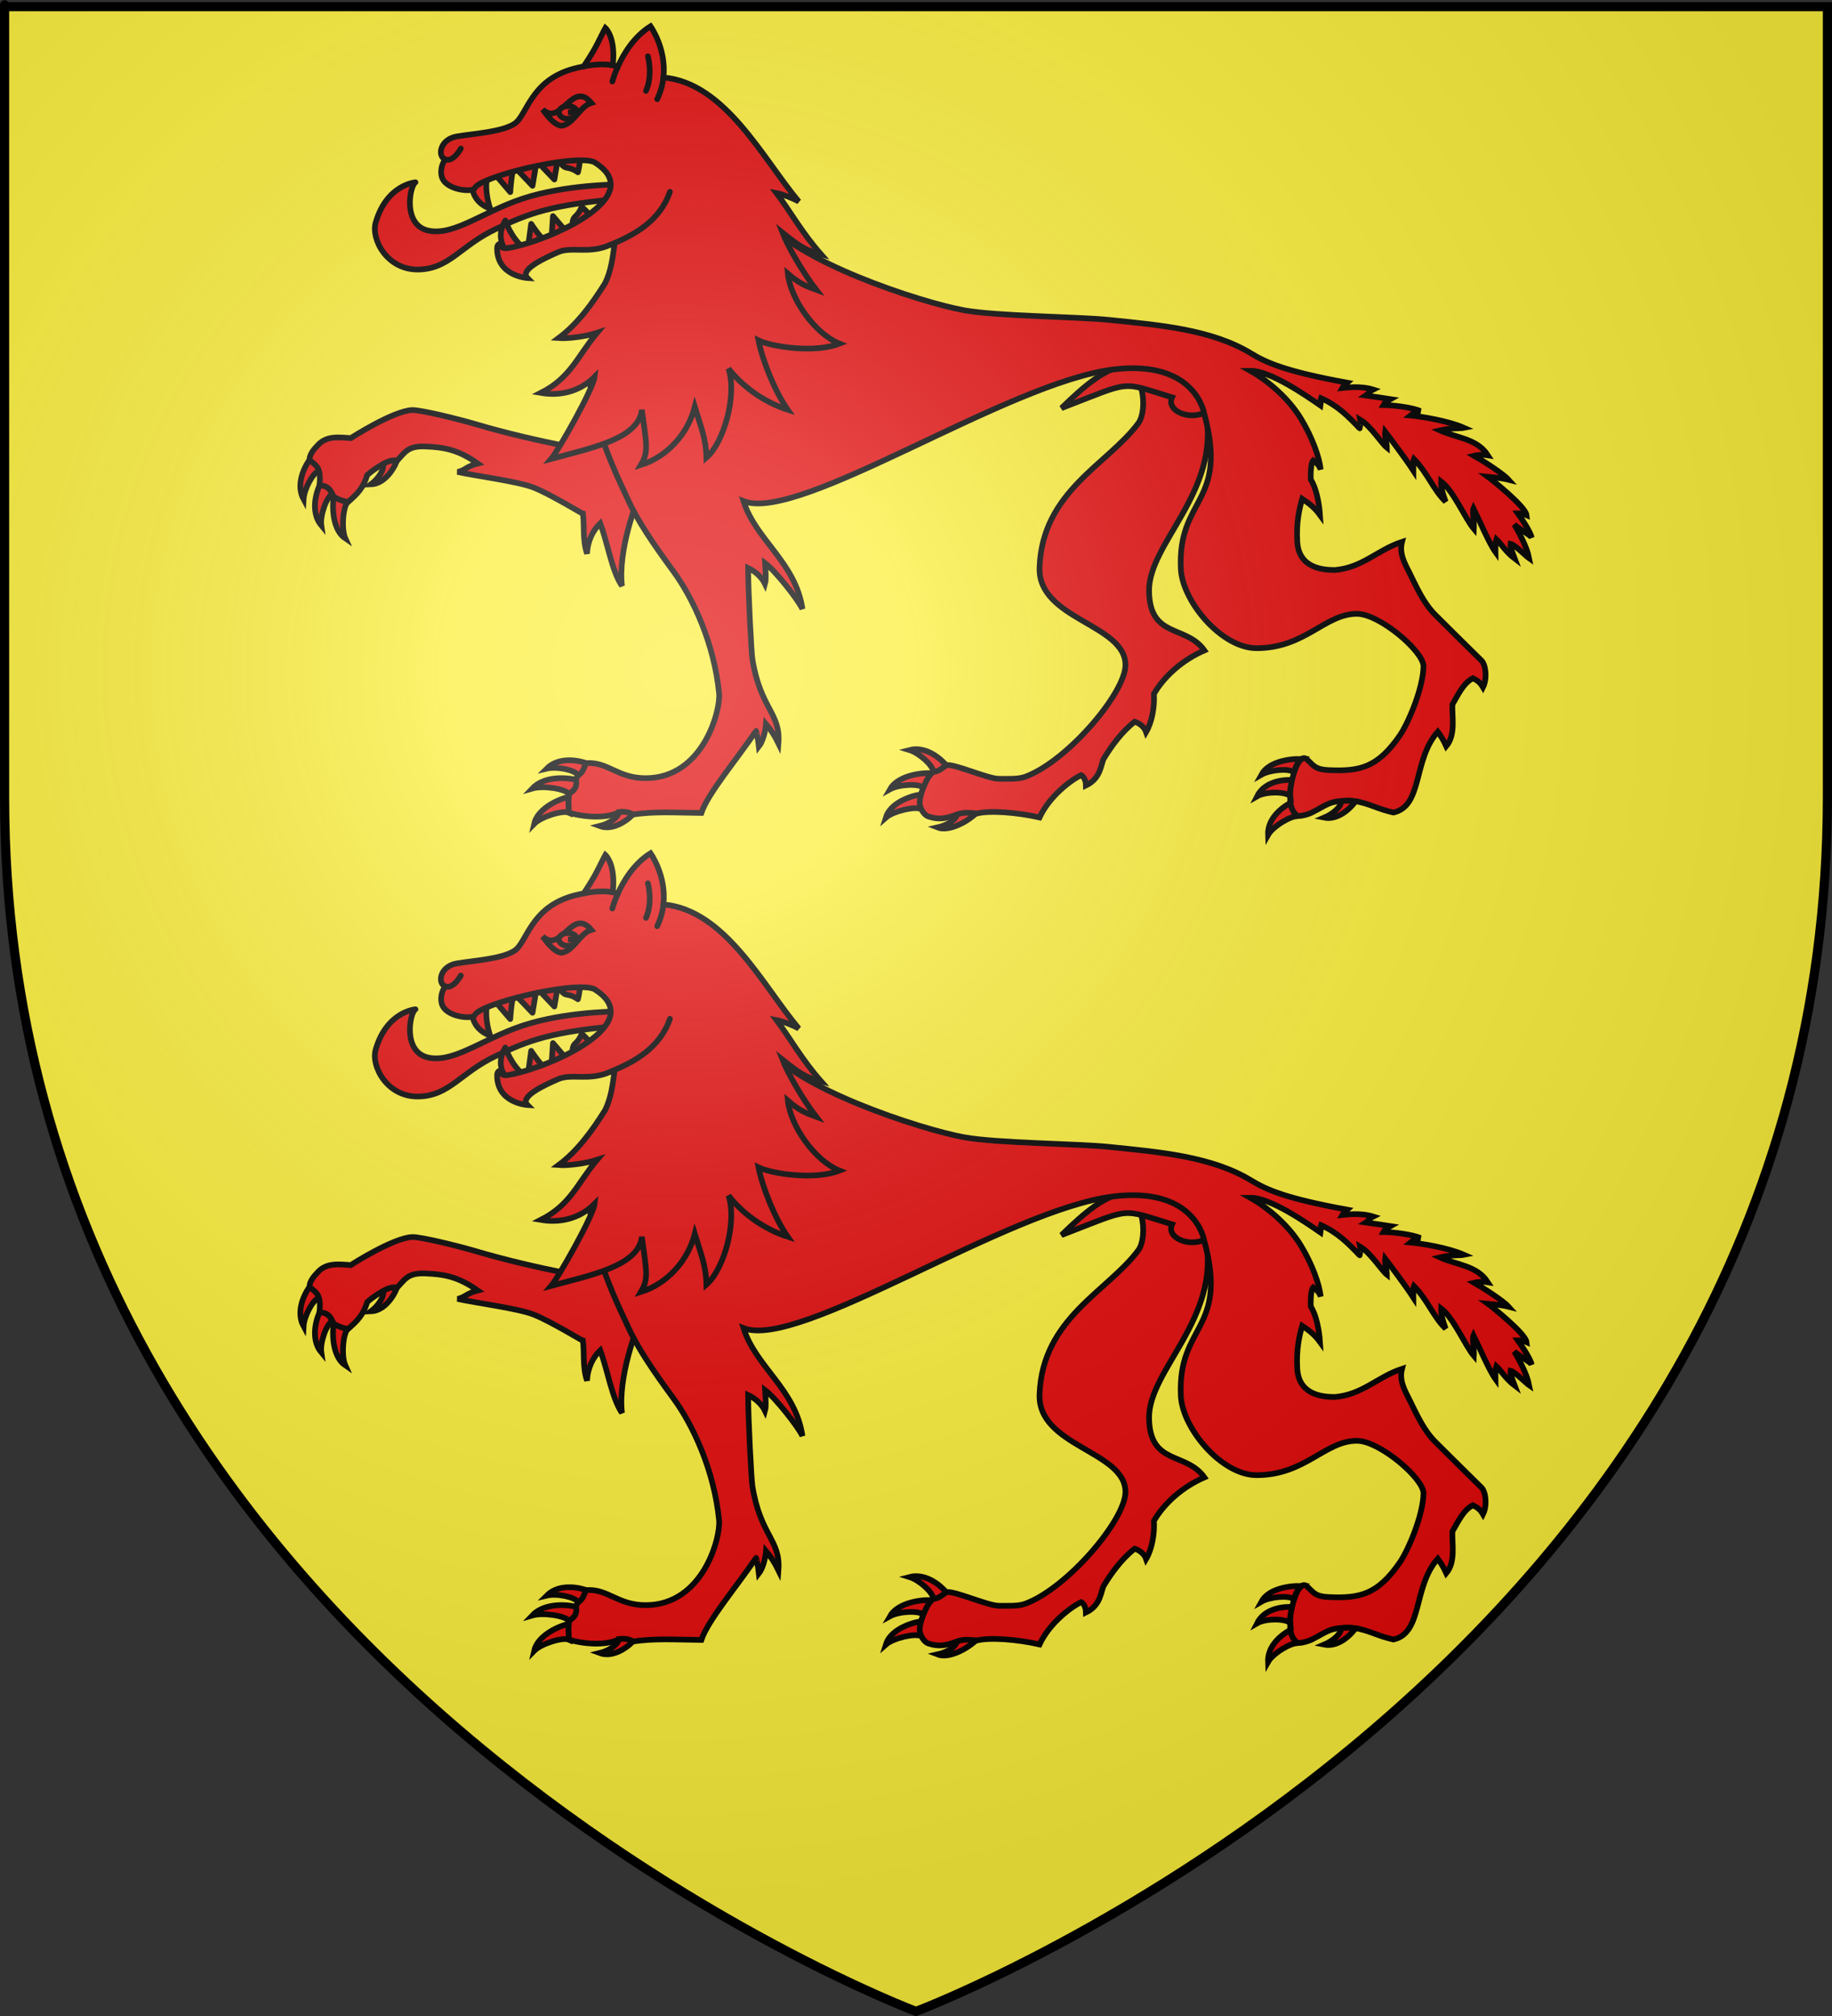 <?xml version="1.0" encoding="UTF-8" standalone="no"?>
<svg
   xmlns:i="http://ns.adobe.com/AdobeIllustrator/10.0/"
   xmlns:dc="http://purl.org/dc/elements/1.1/"
   xmlns:cc="http://web.resource.org/cc/"
   xmlns:rdf="http://www.w3.org/1999/02/22-rdf-syntax-ns#"
   xmlns:svg="http://www.w3.org/2000/svg"
   xmlns="http://www.w3.org/2000/svg"
   xmlns:xlink="http://www.w3.org/1999/xlink"
   xmlns:sodipodi="http://sodipodi.sourceforge.net/DTD/sodipodi-0.dtd"
   xmlns:inkscape="http://www.inkscape.org/namespaces/inkscape"
   height="660"
   width="600"
   version="1.0"
   id="svg2"
   sodipodi:version="0.32"
   inkscape:version="0.45.1"
   sodipodi:docname="Blason_ville_fr_LeLouverot(Jura).svg"
   sodipodi:docbase="E:\Mes documents\Mes images\Héraldique\Réalisations\Communes européennes\France\39 - Jura"
   inkscape:export-filename="/Users/olivier/Desktop/Blason Rouge/Blason_Vide_3D.png"
   inkscape:export-xdpi="144"
   inkscape:export-ydpi="144"
   inkscape:output_extension="org.inkscape.output.svg.inkscape">
  <rect width="100%" height="100%" fill="#333333" stroke="none"/>
  <sodipodi:namedview
     inkscape:window-height="723"
     inkscape:window-width="1024"
     inkscape:pageshadow="2"
     inkscape:pageopacity="0.0"
     guidetolerance="10.0"
     gridtolerance="10.0"
     objecttolerance="10.0"
     borderopacity="1.0"
     bordercolor="#666666"
     pagecolor="#ffffff"
     id="base"
     showgrid="false"
     height="660px"
     inkscape:zoom="0.80151515"
     inkscape:cx="299.99987"
     inkscape:cy="329.99972"
     inkscape:window-x="-4"
     inkscape:window-y="-4"
     inkscape:current-layer="layer3" />
  <desc
     id="desc4">Flag of Canton of Valais (Wallis)</desc>
  <defs
     id="defs6">
    <linearGradient
       id="linearGradient2893">
      <stop
         style="stop-color:white;stop-opacity:0.314;"
         offset="0"
         id="stop2895" />
      <stop
         id="stop2897"
         offset="0.19"
         style="stop-color:white;stop-opacity:0.251;" />
      <stop
         style="stop-color:#6b6b6b;stop-opacity:0.125;"
         offset="0.6"
         id="stop2901" />
      <stop
         style="stop-color:black;stop-opacity:0.125;"
         offset="1"
         id="stop2899" />
    </linearGradient>
    <radialGradient
       inkscape:collect="always"
       xlink:href="#linearGradient2893"
       id="radialGradient3163"
       gradientUnits="userSpaceOnUse"
       gradientTransform="matrix(1.353,0,0,1.349,-77.629,-85.747)"
       cx="221.445"
       cy="226.331"
       fx="221.445"
       fy="226.331"
       r="300" />
  </defs>
  <g
     inkscape:groupmode="layer"
     id="layer3"
     inkscape:label="Fond écu"
     style="display:inline">
    <path
       id="path2855"
       style="fill:#fcef3c;fill-opacity:1;fill-rule:evenodd;stroke:none;stroke-width:1px;stroke-linecap:butt;stroke-linejoin:miter;stroke-opacity:1"
       d="M 300,658.5 C 300,658.5 598.5,546.18 598.5,260.728 C 598.5,-24.723 598.5,2.176 598.5,2.176 L 1.5,2.176 L 1.5,260.728 C 1.5,546.18 300,658.5 300,658.5 z "
       sodipodi:nodetypes="cccccc" />
  </g>
  <g
     inkscape:groupmode="layer"
     id="layer4"
     inkscape:label="Meubles">
    <g
       id="g4644"
       transform="translate(22.514,-18.715)">
      <g
         style="fill:#e20909;fill-opacity:1"
         transform="matrix(1.487,0,0,1.487,74.918,297.119)"
         id="g3210">
        <g
           id="g4027"
           transform="translate(-226.958,63.602)"
           style="fill:#e20909;fill-opacity:1;stroke:#000000;stroke-width:1.25;stroke-miterlimit:4;stroke-dasharray:none;stroke-opacity:1">
          <path
             id="path4015"
             style="fill:#e20909;fill-opacity:1;fill-rule:evenodd;stroke:#000000;stroke-width:1.25;stroke-linecap:butt;stroke-linejoin:miter;stroke-miterlimit:4;stroke-dasharray:none;stroke-dashoffset:0;stroke-opacity:1"
             d="M 407.161,12.221 C 413.428,11.213 414.334,21.469 412.154,24.416 C 405.432,33.504 391.053,39.341 390.395,56.108 C 389.942,67.66 409.29,68.569 409.316,77.63 C 409.334,83.784 396.496,98.816 387.321,102.227 C 385.781,102.843 383.17,102.701 381.408,102.701 C 379.057,102.701 371.797,99.455 369.967,99.685 C 368.722,100.304 368.119,100.749 366.981,101.193 C 365.356,102.276 364.561,105.288 363.965,107.076 C 363.568,108.269 364.658,110.588 365.916,111.008 C 368.228,111.778 369.85,111.432 372.007,110.624 C 373.445,110.084 375.091,110.74 376.559,110.358 C 379.416,109.613 385.46,110.098 390.395,111.215 C 392.546,106.594 397.19,103.036 399.56,101.902 C 400.385,102.305 400.624,103.643 400.624,104.179 C 404.038,102.539 403.89,99.34 404.561,98.24 C 405.985,95.904 408.313,92.482 411.356,90.136 C 412.326,90.444 413.455,91.22 413.869,92.412 C 415.192,90.152 415.759,86.733 415.584,84.016 C 417.872,80.094 421.887,76.53 426.7,74.438 C 422.667,68.762 414.682,71.818 414.519,61.429 C 414.352,50.744 430.329,39.547 426.995,21.932 L 407.161,12.221 z "
             sodipodi:nodetypes="cssscsccsssscccsccccscc" />
          <g
             id="g4017"
             style="fill:#e20909;fill-opacity:1;stroke:#000000;stroke-width:1.25;stroke-miterlimit:4;stroke-dasharray:none;stroke-opacity:1"
             transform="translate(-211.05,-552.561)">
            <path
               id="path4019"
               style="fill:#e20909;fill-opacity:1;fill-rule:evenodd;stroke:#000000;stroke-width:1.25;stroke-linecap:butt;stroke-linejoin:miter;stroke-miterlimit:4;stroke-dasharray:none;stroke-opacity:1"
               d="M 580.877,652.257 C 579.931,652.965 579.223,653.704 578.035,653.717 C 578.003,652.309 574.921,649.585 572.791,648.934 C 575.832,648.137 578.891,650.001 580.877,652.257 z " />
            <path
               id="path4021"
               style="fill:#e20909;fill-opacity:1;fill-rule:evenodd;stroke:#000000;stroke-width:1.25;stroke-linecap:butt;stroke-linejoin:miter;stroke-miterlimit:4;stroke-dasharray:none;stroke-opacity:1"
               d="M 577.652,654.029 C 576.7,655.103 576.341,656.091 575.846,657.216 C 574.815,656.256 570.456,656.496 568.504,657.568 C 570.055,654.834 574.65,653.877 577.652,654.029 z " />
            <path
               id="path4023"
               style="fill:#e20909;fill-opacity:1;fill-rule:evenodd;stroke:#000000;stroke-width:1.25;stroke-linecap:butt;stroke-linejoin:miter;stroke-miterlimit:4;stroke-dasharray:none;stroke-opacity:1"
               d="M 575.331,658.672 C 574.985,660.147 574.911,660.974 575.367,661.96 C 574.151,661.249 569.248,662.348 567.578,663.821 C 568.493,660.814 572.369,659.181 575.331,658.672 z " />
            <path
               id="path4025"
               style="fill:#e20909;fill-opacity:1;fill-rule:evenodd;stroke:#000000;stroke-width:1.25;stroke-linecap:butt;stroke-linejoin:miter;stroke-miterlimit:4;stroke-dasharray:none;stroke-opacity:1"
               d="M 587.455,662.883 C 586.152,662.786 584.756,662.519 583.238,663.148 C 583.019,664.435 580.845,665.556 578.942,665.978 C 581.424,666.956 585.455,664.787 587.455,662.883 z " />
          </g>
        </g>
        <g
           id="g3603"
           transform="translate(-295.15,-68.845)"
           style="fill:#e20909;fill-opacity:1;stroke:#000000;stroke-width:1.25;stroke-miterlimit:4;stroke-dasharray:none;stroke-opacity:1">
          <path
             id="path3539"
             style="fill:#e20909;fill-opacity:1;fill-rule:evenodd;stroke:#000000;stroke-width:1.25;stroke-linecap:butt;stroke-linejoin:miter;stroke-miterlimit:4;stroke-dasharray:none;stroke-dashoffset:0;stroke-opacity:1"
             d="M 378.884,138.833 C 367.628,136.994 368.058,126.723 354.675,161.985 C 347.903,160.604 341.232,159.097 334.499,157.106 C 330.368,155.884 322.144,153.892 320.384,153.968 C 316.275,154.145 307.125,159.965 306.9,160.146 C 304.176,159.956 301.482,159.586 299.586,161.745 C 298.708,162.623 297.81,163.763 297.791,164.912 C 298.343,165.535 298.591,165.842 299.163,166.328 C 300.322,167.313 300.109,169.434 299.983,170.627 C 302.019,170.538 302.517,171.865 303.102,173.052 C 304.124,173.803 305.189,174.052 306.221,174.231 C 308.45,172.409 309.688,170.972 310.524,168.257 C 312.597,166.485 315.643,164.655 317.052,165.156 C 318.85,163.253 319.455,161.821 323.371,161.99 C 327.405,162.163 330.503,162.666 334.843,165.728 C 332.484,166.296 332.044,167.274 330.405,167.588 C 334.143,168.446 343.686,169.669 347.135,171.025 C 350.879,172.496 357.733,176.729 358.02,176.786 C 358.371,179.588 357.908,182.687 358.929,185.589 C 359.036,182.825 360.213,180.46 361.826,178.907 C 363.489,183.323 364.406,189.502 366.616,192.684 C 365.708,185.086 369.603,174.048 371.528,170.587 L 378.884,138.833 z "
             sodipodi:nodetypes="ccsscccscccccsccscccccc" />
          <g
             transform="translate(-143.36,-419.769)"
             id="g3543"
             style="fill:#e20909;fill-opacity:1;stroke:#000000;stroke-width:1.25;stroke-miterlimit:4;stroke-dasharray:none;stroke-opacity:1">
            <path
               id="path3545"
               style="fill:#e20909;fill-opacity:1;fill-rule:evenodd;stroke:#000000;stroke-width:1.25;stroke-linecap:butt;stroke-linejoin:miter;stroke-miterlimit:4;stroke-dasharray:none;stroke-opacity:1"
               d="M 441.136,584.737 C 442.05,585.487 442.938,585.996 443.235,587.147 C 441.875,587.515 439.97,591.161 439.85,593.385 C 438.347,590.624 439.422,587.206 441.136,584.737 z " />
            <path
               id="path3547"
               style="fill:#e20909;fill-opacity:1;fill-rule:evenodd;stroke:#000000;stroke-width:1.25;stroke-linecap:butt;stroke-linejoin:miter;stroke-miterlimit:4;stroke-dasharray:none;stroke-opacity:1"
               d="M 443.352,590.35 C 445.045,590.331 445.658,591.168 446.173,592.238 C 444.911,592.864 443.442,596.937 443.756,599.142 C 441.745,596.725 442.151,593.105 443.352,590.35 z " />
            <path
               id="path3549"
               style="fill:#e20909;fill-opacity:1;fill-rule:evenodd;stroke:#000000;stroke-width:1.25;stroke-linecap:butt;stroke-linejoin:miter;stroke-miterlimit:4;stroke-dasharray:none;stroke-opacity:1"
               d="M 446.465,592.819 C 447.772,593.585 448.555,593.751 449.567,594.019 C 448.528,594.971 448.13,599.979 449.044,602.01 C 446.441,600.247 446.076,595.799 446.465,592.819 z " />
            <path
               id="path3551"
               style="fill:#e20909;fill-opacity:1;fill-rule:evenodd;stroke:#000000;stroke-width:1.25;stroke-linecap:butt;stroke-linejoin:miter;stroke-miterlimit:4;stroke-dasharray:none;stroke-opacity:1"
               d="M 460.439,584.9 C 459.344,584.696 458.422,585.04 457.37,585.611 C 457.691,586.877 456.23,588.945 454.66,590.102 C 457.326,589.99 459.381,587.451 460.439,584.9 z " />
          </g>
        </g>
        <path
           id="path13548"
           style="fill:#e20909;fill-opacity:1;fill-rule:evenodd;stroke:#000000;stroke-width:1.25;stroke-linecap:butt;stroke-linejoin:miter;stroke-miterlimit:4;stroke-dasharray:none;stroke-opacity:1"
           d="M 168.274,84.693 C 184.1,78.612 181.01,78.786 192.63,82.329 C 191.3,85.185 196.187,87.408 199.817,85.693 C 202.158,84.587 200.166,80.122 197.671,78.914 C 183.98,72.285 179.044,74.139 168.274,84.693 z "
           sodipodi:nodetypes="ccssc" />
        <path
           id="path11718"
           style="fill:#e20909;fill-opacity:1;fill-rule:evenodd;stroke:#000000;stroke-width:1.25;stroke-linecap:butt;stroke-linejoin:miter;stroke-miterlimit:4;stroke-dasharray:none;stroke-dashoffset:0;stroke-opacity:1"
           d="M 103.025,42.828 C 69.728,63.317 53.457,64.436 72.574,104.38 C 74.791,109.406 78.404,114.646 82.803,120.64 C 87.101,126.496 91.762,136.458 92.855,147.484 C 93.222,151.188 89.39,166.084 76.772,166.168 C 70.485,166.21 68.419,162.494 63.528,162.857 C 63.367,163.333 62.468,164.625 61.844,165.498 C 61.599,165.824 61.445,166.106 61.367,166.496 C 61.227,167.198 59.914,168.939 59.825,169.653 C 59.529,171.046 59.623,172.361 59.777,173.767 C 64.021,175.018 68.737,174.89 70.849,173.622 C 72.402,173.451 73.753,174.108 73.861,174.167 C 78.674,173.482 82.32,173.741 88.954,173.826 C 90.359,169.553 96.694,162.125 100.995,155.765 C 101.028,155.717 101.477,157.85 101.622,159.193 C 102.44,158.15 103.046,156.04 103.191,154.238 C 104.284,155.528 105.2,157.005 105.929,158.503 C 106.444,151.75 101.963,150.968 100.191,139.952 C 99.975,138.604 99.285,125.696 99.246,119.894 C 100.844,120.631 102.291,121.975 102.976,123.396 C 103.284,122.328 103.036,119.788 102.982,118.816 C 105.324,120.577 110.242,126.86 111.215,128.919 C 109.68,118.616 100.933,113.73 98.236,105.175 C 110.593,110.054 156.477,78.905 179.864,76.161 C 197.839,74.052 199.698,85.873 199.698,85.873 C 205.113,105.756 193.849,104.222 194.554,120.049 C 194.876,127.258 203.551,137.55 211.228,137.55 C 221.971,137.55 226.255,129.982 233.342,129.982 C 238.355,129.982 248.077,138.324 248.005,141.571 C 247.897,146.48 244.627,154.113 242.743,156.826 C 237.847,163.876 233.953,164.685 227.193,164.394 C 224.446,164.276 223.961,163.646 222.462,162.147 C 220.701,160.386 219.428,165.061 219.151,166.168 C 219.072,166.483 218.994,166.799 218.915,167.114 C 218.465,168.913 218.678,171.459 218.678,173.263 C 218.678,175.289 222.156,174.362 223.408,173.736 C 226.735,172.073 227.193,171.135 231.45,171.135 C 234.781,171.135 237.376,172.735 240.437,173.5 C 240.752,173.579 241.068,173.658 241.383,173.736 C 247.891,172.283 245.647,162.125 251.149,155.942 C 251.77,156.785 252.457,157.895 253.018,159.138 C 255.151,156.599 254.249,152.595 254.363,149.948 C 255.632,147.833 256.729,145.251 258.885,144.173 C 259.948,144.707 260.477,145.088 261.109,146.165 C 262.058,144.267 261.748,141.225 260.764,140.267 C 258.171,137.74 252.211,131.822 250.607,130.219 C 247.992,127.604 246.548,124.229 244.931,120.995 C 243.858,118.85 242.606,116.705 243.275,114.136 C 237.826,115.924 234.593,119.829 228.476,120.342 C 225.451,120.342 220.518,119.739 220.198,114.09 C 219.96,109.962 220.63,106.919 221.28,104.679 C 222.274,105.358 223.783,106.265 225.207,108.223 C 225.024,105.441 224.301,102.124 223.172,100.418 C 223.13,99.336 223.153,96.766 223.714,96.205 C 224.468,96.706 225.019,97.313 225.357,98.204 C 225.097,95.683 223.591,91.25 220.964,86.947 C 218.338,82.643 213.922,78.764 209.85,76.473 C 214.296,76.412 222.466,82.162 225.335,84.134 C 225.438,83.544 225.286,82.848 225.426,82.505 C 228.925,84.069 231.235,86.288 233.939,89.157 C 233.993,89.179 234.15,87.413 234.117,87.281 C 236.361,88.611 238.805,92.507 239.941,93.407 C 239.941,92.263 239.422,90.829 239.555,89.876 C 240.634,91.273 244.075,95.869 245.775,98.464 C 245.78,97.151 245.702,96.385 245.9,95.908 C 248.937,99.032 250.162,102.664 252.88,105.292 C 252.209,103.469 251.845,102.17 251.882,100.834 C 254.562,102.825 257.243,109.128 259.104,111.305 C 259.204,109.754 258.691,107.482 259.012,106.765 C 260.096,108.932 262.437,114.447 263.856,116.4 C 263.84,115.154 263.828,114.278 264.051,113.566 C 265.041,114.482 266.135,116.355 268.099,117.842 C 267.491,116.225 267.078,115.265 267.172,114.575 C 268.109,114.761 270.565,117.279 271.275,117.768 C 270.802,115.303 269.008,111.977 267.997,110.345 C 269.333,111.45 271.469,112.631 271.809,113.177 C 271.661,112.069 269.327,108.573 268.774,107.837 C 269.145,107.824 270.31,108.064 270.697,108.244 C 270.484,106.361 263.012,100.404 262.213,99.824 C 263.353,99.933 265.157,100.074 266.749,100.472 C 265.528,99.109 261.155,96.319 259.161,95.183 C 260.175,94.933 261.331,94.941 262.171,95.078 C 259.776,91.349 255.225,91.273 251.614,89.601 C 254.048,89.031 256.15,89.196 256.945,89.037 C 253.427,87.484 247.572,86.548 245.113,86.319 C 245.569,85.942 246.491,85.375 247.308,85.337 C 245.433,84.516 241.177,84.02 239.176,84.02 C 239.488,83.455 239.762,83.256 240.764,82.703 C 239.604,82.51 236.978,82.182 235.287,81.929 C 235.843,81.574 236.033,81.077 236.939,80.612 C 234.04,79.708 230.716,80.217 230.103,80.278 C 230.255,80.002 230.646,79.561 231.187,79.095 C 217.548,76.607 213.364,74.675 210.042,72.657 C 201.297,67.347 189.803,66.418 178.944,65.296 C 171.719,64.55 154.181,64.472 146.897,63.168 C 137.287,61.446 108.931,52.165 103.025,42.828 z "
           sodipodi:nodetypes="ccsssccscccccscccscccccscsssssssssssssccccccsssccccccccsccccccccccccccccccccccccccccccccccccsssc" />
        <g
           id="g17995"
           style="fill:#e20909;fill-opacity:1;stroke:#000000;stroke-width:1.25;stroke-miterlimit:4;stroke-dasharray:none;stroke-opacity:1"
           transform="translate(-438.347,-488.62)">
          <path
             id="path13506"
             style="fill:#e20909;fill-opacity:1;fill-rule:evenodd;stroke:#000000;stroke-width:1.25;stroke-linecap:butt;stroke-linejoin:miter;stroke-miterlimit:4;stroke-dasharray:none;stroke-opacity:1"
             d="M 501.895,651.452 C 501.437,652.541 501.202,653.538 500.184,654.15 C 499.443,652.952 495.406,652.164 493.24,652.682 C 495.458,650.455 499.04,650.512 501.895,651.452 z " />
          <path
             id="path13508"
             style="fill:#e20909;fill-opacity:1;fill-rule:evenodd;stroke:#000000;stroke-width:1.25;stroke-linecap:butt;stroke-linejoin:miter;stroke-miterlimit:4;stroke-dasharray:none;stroke-opacity:1"
             d="M 499.677,655.122 C 500.033,656.782 499.23,657.532 498.15,658.226 C 497.209,657.096 492.421,656.368 490.048,657.065 C 492.319,654.664 496.397,654.425 499.677,655.122 z " />
          <path
             id="path13510"
             style="fill:#e20909;fill-opacity:1;fill-rule:evenodd;stroke:#000000;stroke-width:1.25;stroke-linecap:butt;stroke-linejoin:miter;stroke-miterlimit:4;stroke-dasharray:none;stroke-opacity:1"
             d="M 498.065,658.895 C 497.953,659.827 498.043,661.349 498.162,662.388 C 496.897,661.769 492.026,663.245 490.469,664.837 C 491.16,661.771 495.148,659.62 498.065,658.895 z " />
          <path
             id="path13512"
             style="fill:#e20909;fill-opacity:1;fill-rule:evenodd;stroke:#000000;stroke-width:1.25;stroke-linecap:butt;stroke-linejoin:miter;stroke-miterlimit:4;stroke-dasharray:none;stroke-opacity:1"
             d="M 512.242,662.794 C 511.313,662.18 510.33,662.137 509.139,662.254 C 508.941,663.545 506.79,664.88 504.894,665.334 C 507.392,666.27 510.274,664.732 512.242,662.794 z " />
        </g>
        <g
           id="g18007"
           style="fill:#e20909;fill-opacity:1;stroke:#000000;stroke-width:1.25;stroke-miterlimit:4;stroke-dasharray:none;stroke-opacity:1"
           transform="translate(-438.347,-488.62)">
          <path
             id="path13526"
             style="fill:#e20909;fill-opacity:1;fill-rule:evenodd;stroke:#000000;stroke-width:1.25;stroke-linecap:butt;stroke-linejoin:miter;stroke-miterlimit:4;stroke-dasharray:none;stroke-opacity:1"
             d="M 659.521,650.559 C 658.238,651.483 658.062,652.986 657.801,653.505 C 656.753,652.564 652.574,652.923 650.642,654.029 C 652.144,651.268 656.517,650.461 659.521,650.559 z " />
          <path
             id="path13528"
             style="fill:#e20909;fill-opacity:1;fill-rule:evenodd;stroke:#000000;stroke-width:1.25;stroke-linecap:butt;stroke-linejoin:miter;stroke-miterlimit:4;stroke-dasharray:none;stroke-opacity:1"
             d="M 657.378,655.198 C 657.298,655.73 656.808,657.551 656.965,658.693 C 655.895,657.719 651.562,657.696 649.694,658.78 C 651.076,656.011 654.407,655.041 657.378,655.198 z " />
          <path
             id="path13530"
             style="fill:#e20909;fill-opacity:1;fill-rule:evenodd;stroke:#000000;stroke-width:1.25;stroke-linecap:butt;stroke-linejoin:miter;stroke-miterlimit:4;stroke-dasharray:none;stroke-opacity:1"
             d="M 657.005,660.251 C 657.35,661.779 657.697,662.383 658.728,663.19 C 657.346,662.917 653.2,665.352 652.105,667.291 C 651.984,664.15 654.373,661.702 657.005,660.251 z " />
          <path
             id="path13532"
             style="fill:#e20909;fill-opacity:1;fill-rule:evenodd;stroke:#000000;stroke-width:1.25;stroke-linecap:butt;stroke-linejoin:miter;stroke-miterlimit:4;stroke-dasharray:none;stroke-opacity:1"
             d="M 671.371,659.878 C 670.287,659.724 669.051,659.733 668.222,659.852 C 668.237,661.157 666.27,662.722 664.474,663.479 C 667.092,663.994 669.746,662.111 671.371,659.878 z " />
        </g>
        <g
           transform="matrix(0.353,0.936,-0.936,0.353,562.098,-556.278)"
           style="fill:#e20909;fill-opacity:1;stroke:#000000;stroke-width:1;stroke-miterlimit:4;stroke-dasharray:none;stroke-opacity:1;display:none"
           id="g13514">
          <path
             d="M 441.136,584.737 C 442.05,585.487 442.938,585.996 443.235,587.147 C 441.875,587.515 439.97,591.161 439.85,593.385 C 438.347,590.624 439.422,587.206 441.136,584.737 z "
             style="fill:#e20909;fill-opacity:1;fill-rule:evenodd;stroke:#000000;stroke-width:1;stroke-linecap:butt;stroke-linejoin:miter;stroke-miterlimit:4;stroke-dasharray:none;stroke-opacity:1"
             id="path18188" />
          <path
             d="M 443.352,590.35 C 445.045,590.331 445.658,591.168 446.173,592.238 C 444.911,592.864 443.442,596.937 443.756,599.142 C 441.745,596.725 442.151,593.105 443.352,590.35 z "
             style="fill:#e20909;fill-opacity:1;fill-rule:evenodd;stroke:#000000;stroke-width:1;stroke-linecap:butt;stroke-linejoin:miter;stroke-miterlimit:4;stroke-dasharray:none;stroke-opacity:1"
             id="path18190" />
          <path
             d="M 446.465,592.819 C 447.772,593.585 448.555,593.751 449.567,594.019 C 448.528,594.971 448.13,599.979 449.044,602.01 C 446.441,600.247 446.076,595.799 446.465,592.819 z "
             style="fill:#e20909;fill-opacity:1;fill-rule:evenodd;stroke:#000000;stroke-width:1;stroke-linecap:butt;stroke-linejoin:miter;stroke-miterlimit:4;stroke-dasharray:none;stroke-opacity:1"
             id="path18192" />
          <path
             d="M 460.439,584.9 C 459.344,584.696 458.422,585.04 457.37,585.611 C 457.691,586.877 456.23,588.945 454.66,590.102 C 457.326,589.99 459.381,587.451 460.439,584.9 z "
             style="fill:#e20909;fill-opacity:1;fill-rule:evenodd;stroke:#000000;stroke-width:1;stroke-linecap:butt;stroke-linejoin:miter;stroke-miterlimit:4;stroke-dasharray:none;stroke-opacity:1"
             id="path18194" />
        </g>
        <g
           id="g3992"
           transform="translate(-267.717,-18.656)"
           style="fill:#e20909;fill-opacity:1;stroke:#000000;stroke-width:1.25;stroke-miterlimit:4;stroke-dasharray:none;stroke-opacity:1">
          <path
             style="fill:#e20909;fill-opacity:1;stroke:#000000;stroke-width:1.25;stroke-linecap:round;stroke-linejoin:round;stroke-miterlimit:4;stroke-dasharray:none;stroke-opacity:1"
             i:knockout="Off"
             d="M 339.91,54.078 C 339.91,54.078 328.812,53.926 319.056,56.693 C 309.3,59.459 302.712,65.414 296.718,64.31 C 290.724,63.205 292.46,54.303 293.701,53.637 C 293.701,53.637 287.39,54.097 284.944,62.481 C 283.868,66.167 287.454,72.959 294.334,72.841 C 301.198,72.723 303.627,67.573 311.392,63.925 C 318.498,60.587 323.27,58.501 340.409,57.117 L 339.91,54.078 z "
             id="path2980" />
          <path
             style="fill:#e20909;fill-opacity:1;stroke:#000000;stroke-width:1.25;stroke-linecap:round;stroke-linejoin:round;stroke-miterlimit:4;stroke-dasharray:none;stroke-opacity:1"
             i:knockout="Off"
             d="M 312.968,67.539 C 312.968,67.539 311.601,65.126 313.49,62.054 C 313.49,62.054 314.733,65.915 317.652,68.194 C 317.652,68.193 314.22,70.431 312.968,67.539 z "
             id="path2984" />
          <path
             style="fill:#e20909;fill-opacity:1;stroke:#000000;stroke-width:1.25;stroke-linecap:round;stroke-linejoin:round;stroke-miterlimit:4;stroke-dasharray:none;stroke-opacity:1"
             i:knockout="Off"
             d="M 318.464,68.027 L 319.185,62.791 C 319.185,62.791 321.602,66.548 322.912,67.04 L 318.464,68.027 z "
             id="path2990" />
          <polygon
             style="fill:#e20909;fill-opacity:1;stroke:#000000;stroke-width:3.168;stroke-linecap:round;stroke-linejoin:round;stroke-miterlimit:4;stroke-dasharray:none;stroke-opacity:1"
             i:knockout="Off"
             points="205.233,109.493 210.226,95.015 216.966,109.244 205.233,109.493 "
             id="polygon2996"
             transform="matrix(0.381,-0.104,0.104,0.381,234.005,46.742)" />
          <path
             style="fill:#e20909;fill-opacity:1;stroke:#000000;stroke-width:1.25;stroke-linecap:round;stroke-linejoin:round;stroke-miterlimit:4;stroke-dasharray:none;stroke-opacity:1"
             i:knockout="Off"
             d="M 328.503,64.41 C 328.503,64.41 327.827,62.106 328.869,61.191 C 329.911,60.275 330.314,59.013 330.314,59.013 C 330.314,59.013 332.963,61.305 332.924,62.724 L 328.69,64.346"
             id="path2998" />
          <path
             style="fill:#e20909;fill-opacity:1;stroke:#000000;stroke-width:1.25;stroke-linecap:round;stroke-linejoin:round;stroke-miterlimit:4;stroke-dasharray:none;stroke-opacity:1"
             i:knockout="Off"
             d="M 306.329,55.485 C 306.329,55.485 306.769,58.224 310.163,59.443 C 310.163,59.443 308.722,55.65 309.579,52.048 C 309.579,52.049 305.501,52.444 306.329,55.485 z "
             id="path2982" />
          <path
             style="fill:#e20909;fill-opacity:1;stroke:#000000;stroke-width:1.25;stroke-linecap:round;stroke-linejoin:round;stroke-miterlimit:4;stroke-dasharray:none;stroke-opacity:1"
             i:knockout="Off"
             d="M 310.831,51.401 L 314.579,55.79 C 314.579,55.79 314.857,50.815 315.669,49.674 L 310.831,51.401 z "
             id="path2986" />
          <path
             style="fill:#e20909;fill-opacity:1;stroke:#000000;stroke-width:1.25;stroke-linecap:round;stroke-linejoin:round;stroke-miterlimit:4;stroke-dasharray:none;stroke-opacity:1"
             i:knockout="Off"
             d="M 324.964,47.966 C 324.964,47.966 325.69,50.254 327.065,50.432 C 328.441,50.609 329.481,51.431 329.481,51.431 C 329.481,51.431 330.398,48.051 329.573,46.895 L 325.155,47.914"
             id="path2988" />
          <polygon
             style="fill:#e20909;fill-opacity:1;stroke:#000000;stroke-width:3.168;stroke-linecap:round;stroke-linejoin:round;stroke-miterlimit:4;stroke-dasharray:none;stroke-opacity:1"
             i:knockout="Off"
             points="196.935,63.234 203.675,75.715 209.666,62.735 196.935,63.234 "
             id="polygon2992"
             transform="matrix(0.381,-0.104,0.104,0.381,234.005,46.742)" />
          <polygon
             style="fill:#e20909;fill-opacity:1;stroke:#000000;stroke-width:3.168;stroke-linecap:round;stroke-linejoin:round;stroke-miterlimit:4;stroke-dasharray:none;stroke-opacity:1"
             i:knockout="Off"
             points="209.623,63.063 216.363,75.544 222.354,62.563 209.623,63.063 "
             id="polygon2994"
             transform="matrix(0.381,-0.104,0.104,0.381,234.005,46.742)" />
          <path
             sodipodi:nodetypes="ccccsccsscsscccssscccccccccccccccccccccccc"
             id="path4571"
             d="M 345.469,19.281 C 341.766,21.607 339.51,25.423 338.281,28.156 C 337.95,28.052 337.584,27.951 337.156,27.875 C 337.866,21.713 335.531,19.656 335.531,19.656 C 335.531,19.656 335.099,20.419 333.906,22.844 C 332.714,25.268 330.75,28.125 330.75,28.125 C 330.052,28.262 329.323,28.411 328.531,28.625 C 318.973,31.229 318.297,38.935 315.5,40.75 C 312.703,42.565 306.62,42.898 302.844,43.531 C 299.067,44.165 298.479,47.891 300.25,48.594 C 299.951,48.996 298.999,50.569 299.5,52.406 C 300.32,55.417 306.341,55.895 306.75,54.938 C 307.837,52.394 328.439,47.405 332.992,49.143 C 345.564,56.776 322.964,66.55 314.375,68.062 C 312.138,68.504 312.625,67.187 312.625,67.188 C 312.625,67.188 311.702,66.943 311.688,68.125 C 311.611,74.31 318.375,74.719 318.375,74.719 C 316.524,72.866 322.088,70.355 325.094,69.031 C 328.1,67.707 331.942,69.499 336.594,67.406 C 336.91,67.392 337.221,67.342 337.531,67.312 C 337.143,70.231 336.783,73.161 335.469,75.844 C 332.671,80.292 329.442,84.797 325.219,87.938 C 327.26,88.09 331.202,87.603 333.688,86.781 C 329.312,92.005 327.923,96.635 321.312,100 C 325.284,100.684 329.678,99.923 333.156,96.469 C 332.849,99.161 325.139,112.726 323.594,114.531 C 332.372,112.144 342.881,110.147 343.562,103.719 C 344.56,111.285 345.126,112.929 343.344,115.875 C 349.158,114.07 353.714,108.976 355.219,103.094 C 356.513,107.4 357.702,110.016 357.781,114.25 C 361.583,110.992 364.577,100.632 362.656,94.656 C 365.442,98.271 370.098,101.914 375.688,103.719 C 372.873,99.678 370.134,92.899 369.25,88.438 C 372.171,89.859 381.661,91.305 387.094,89.156 C 381.571,86.943 376.261,79.19 375.719,73.75 C 378.209,75.912 379.609,76.45 381.969,77.312 C 379.096,73.603 375.711,67.76 374.531,64.719 C 378.003,67.475 379.575,68.666 383.062,69.531 C 378.838,64.763 376.244,60.034 373.219,56 C 374.486,56.239 376.832,57.138 378.125,57.875 C 370.365,48.67 361.933,31.698 348.312,30.562 C 349.025,24.223 345.469,19.281 345.469,19.281 z "
             style="fill:#e20909;fill-opacity:1;fill-rule:evenodd;stroke:#000000;stroke-width:1.25;stroke-linecap:butt;stroke-linejoin:miter;stroke-miterlimit:4;stroke-dasharray:none;stroke-opacity:1" />
          <path
             style="fill:#e20909;fill-opacity:1;stroke:#000000;stroke-width:1.25;stroke-linecap:round;stroke-linejoin:round;stroke-miterlimit:4;stroke-dasharray:none;stroke-opacity:1"
             i:knockout="Off"
             d="M 330.763,28.114 C 333.58,27.562 335.662,27.605 337.144,27.869"
             id="path3018" />
          <path
             style="fill:#e20909;fill-opacity:1;stroke:#000000;stroke-width:1.25;stroke-linecap:round;stroke-linejoin:round;stroke-miterlimit:4;stroke-dasharray:none;stroke-opacity:1"
             i:knockout="Off"
             d="M 303.695,46.198 C 303.695,46.198 302.035,49.283 300.264,48.581"
             id="path3020" />
          <path
             style="fill:#e20909;fill-opacity:1;stroke:#000000;stroke-width:1.25;stroke-linecap:round;stroke-linejoin:round;stroke-miterlimit:4;stroke-dasharray:none;stroke-opacity:1"
             i:knockout="Off"
             d="M 344.897,25.893 C 344.897,25.893 346.032,30.059 344.471,33.512"
             id="path3022" />
          <path
             style="fill:#e20909;fill-opacity:1;stroke:#000000;stroke-width:1.25;stroke-linecap:round;stroke-linejoin:round;stroke-miterlimit:4;stroke-dasharray:none;stroke-opacity:1"
             i:knockout="Off"
             d="M 337.064,31.449 C 337.064,31.449 337.421,30.057 338.281,28.143"
             id="path3024" />
          <path
             style="fill:#e20909;fill-opacity:1;stroke:#000000;stroke-width:1.25;stroke-linecap:round;stroke-linejoin:round;stroke-miterlimit:4;stroke-dasharray:none;stroke-opacity:1"
             i:knockout="Off"
             d="M 336.599,67.411 C 341.815,65.267 347.49,62.252 349.747,55.732"
             id="path3042" />
          <path
             style="fill:#e20909;fill-opacity:1;stroke:#000000;stroke-width:1.25;stroke-linecap:round;stroke-linejoin:round;stroke-miterlimit:4;stroke-dasharray:none;stroke-opacity:1"
             i:knockout="Off"
             d="M 348.316,30.55 C 348.145,32.081 347.724,33.694 346.943,35.34"
             id="path3044" />
          <g
             transform="matrix(0.453,0,0,0.453,216.572,-53.237)"
             id="g5091"
             style="fill:#e20909;fill-opacity:1;stroke:#000000;stroke-width:2.76;stroke-miterlimit:4;stroke-dasharray:none;stroke-opacity:1">
            <g
               style="fill:#e20909;fill-opacity:1;stroke:#000000;stroke-width:2.76;stroke-miterlimit:4;stroke-dasharray:none;stroke-opacity:1"
               id="g6155"
               transform="translate(2,2)">
              <path
                 sodipodi:nodetypes="cccc"
                 id="path6227"
                 style="opacity:1;color:#000000;fill:#e20909;fill-opacity:1;fill-rule:evenodd;stroke:#000000;stroke-width:2.76;stroke-linecap:butt;stroke-linejoin:miter;marker:none;marker-start:none;marker-mid:none;marker-end:none;stroke-miterlimit:4;stroke-dasharray:none;stroke-dashoffset:0;stroke-opacity:1;visibility:visible;display:inline;overflow:visible;enable-background:accumulate"
                 d="M 230.087,198.512 C 239.183,207.021 244.358,184.079 253.765,195.323 C 248.039,197.073 245.207,205.733 239.186,206.461 C 235.562,205.893 232.519,201.804 230.087,198.512 z " />
              <path
                 id="path4120"
                 style="fill:#e20909;fill-opacity:1;stroke:#000000;stroke-width:2.76;stroke-miterlimit:4;stroke-dasharray:none;stroke-opacity:1"
                 d="M 246.858,199.97 C 246.858,201.689 244.892,203.086 242.459,203.095 C 240.025,203.105 238.037,201.725 238.009,200.006 C 237.982,198.287 239.925,196.875 242.359,196.846 C 244.793,196.817 246.802,198.182 246.857,199.9 L 242.434,199.97 L 246.858,199.97 z " />
            </g>
          </g>
        </g>
        <g
           style="fill:#e20909;fill-opacity:1;stroke:#000000;stroke-width:4.871;stroke-miterlimit:4;stroke-dasharray:none;stroke-opacity:1"
           id="g2827"
           transform="matrix(0.259,0,0,0.254,157.924,-90.368)">
          <g
             style="fill:#e20909;fill-opacity:1;stroke:#000000;stroke-width:4.871;stroke-miterlimit:4;stroke-dasharray:none;stroke-opacity:1"
             id="g2832">
            <g
               style="fill:#e20909;fill-opacity:1;stroke:#000000;stroke-width:4.871;stroke-miterlimit:4;stroke-dasharray:none;stroke-opacity:1"
               id="g4654" />
          </g>
        </g>
        <g
           transform="matrix(8.786136e-2,0,0,8.786136e-2,176.706,50.807)"
           inkscape:label="Fond écu"
           id="g2377"
           style="fill:#e20909;fill-opacity:1;stroke:#000000;stroke-width:14.227;stroke-miterlimit:4;stroke-dasharray:none;stroke-opacity:1" />
        <g
           transform="matrix(8.786136e-2,0,0,8.786136e-2,176.706,50.807)"
           style="fill:#e20909;fill-opacity:1;stroke:#000000;stroke-width:14.227;stroke-miterlimit:4;stroke-dasharray:none;stroke-opacity:1;display:inline"
           inkscape:label="Reflet final"
           id="g2414" />
        <g
           transform="matrix(8.786136e-2,0,0,8.786136e-2,176.706,50.807)"
           style="fill:#e20909;fill-opacity:1;stroke:#000000;stroke-width:14.227;stroke-miterlimit:4;stroke-dasharray:none;stroke-opacity:1;display:inline"
           inkscape:label="Contour final"
           id="g2416" />
        <g
           style="fill:#e20909;fill-opacity:1"
           id="layer6"
           inkscape:label="Borde 3px"
           sodipodi:insensitive="true"
           transform="matrix(0.313,0,0,0.313,70.687,126.206)" />
        <g
           style="fill:#e20909;fill-opacity:1"
           id="g7520"
           inkscape:label="Borde 3px"
           sodipodi:insensitive="true"
           transform="matrix(0.313,0,0,0.313,70.361,102.591)" />
        <g
           inkscape:label="Escudo"
           id="g2984"
           transform="matrix(0.31,-3.9428076e-2,3.9428076e-2,0.31,36.051,178.319)"
           style="fill:#e20909;fill-opacity:1;stroke:#000000;stroke-width:3.995;stroke-miterlimit:4;stroke-dasharray:none;stroke-opacity:1;display:inline" />
        <g
           inkscape:label="Escudo"
           id="g7140"
           transform="matrix(0.31,-3.9428076e-2,3.9428076e-2,0.31,32.751,154.934)"
           style="fill:#e20909;fill-opacity:1;stroke:#000000;stroke-width:3.995;stroke-miterlimit:4;stroke-dasharray:none;stroke-opacity:1;display:inline" />
        <g
           id="g9885"
           transform="matrix(-0.341,6.8807849e-2,6.8807849e-2,0.341,613.653,108.486)"
           style="fill:#e20909;fill-opacity:1;stroke:#000000;stroke-width:3.593;stroke-miterlimit:4;stroke-dasharray:none;stroke-opacity:1" />
        <g
           id="g9997"
           transform="matrix(0.14,-1.7835326e-2,1.7835326e-2,0.14,232.174,279.406)"
           style="fill:#e20909;fill-opacity:1;stroke:#000000;stroke-width:8.832;stroke-miterlimit:4;stroke-dasharray:none;stroke-opacity:1" />
      </g>
      <g
         style="fill:#e20909;fill-opacity:1"
         transform="matrix(1.487,0,0,1.487,74.918,26.382)"
         id="g4246">
        <g
           id="g4248"
           transform="translate(-226.958,63.602)"
           style="fill:#e20909;fill-opacity:1;stroke:#000000;stroke-width:1.25;stroke-miterlimit:4;stroke-dasharray:none;stroke-opacity:1">
          <path
             id="path4250"
             style="fill:#e20909;fill-opacity:1;fill-rule:evenodd;stroke:#000000;stroke-width:1.25;stroke-linecap:butt;stroke-linejoin:miter;stroke-miterlimit:4;stroke-dasharray:none;stroke-dashoffset:0;stroke-opacity:1"
             d="M 407.161,12.221 C 413.428,11.213 414.334,21.469 412.154,24.416 C 405.432,33.504 391.053,39.341 390.395,56.108 C 389.942,67.66 409.29,68.569 409.316,77.63 C 409.334,83.784 396.496,98.816 387.321,102.227 C 385.781,102.843 383.17,102.701 381.408,102.701 C 379.057,102.701 371.797,99.455 369.967,99.685 C 368.722,100.304 368.119,100.749 366.981,101.193 C 365.356,102.276 364.561,105.288 363.965,107.076 C 363.568,108.269 364.658,110.588 365.916,111.008 C 368.228,111.778 369.85,111.432 372.007,110.624 C 373.445,110.084 375.091,110.74 376.559,110.358 C 379.416,109.613 385.46,110.098 390.395,111.215 C 392.546,106.594 397.19,103.036 399.56,101.902 C 400.385,102.305 400.624,103.643 400.624,104.179 C 404.038,102.539 403.89,99.34 404.561,98.24 C 405.985,95.904 408.313,92.482 411.356,90.136 C 412.326,90.444 413.455,91.22 413.869,92.412 C 415.192,90.152 415.759,86.733 415.584,84.016 C 417.872,80.094 421.887,76.53 426.7,74.438 C 422.667,68.762 414.682,71.818 414.519,61.429 C 414.352,50.744 430.329,39.547 426.995,21.932 L 407.161,12.221 z "
             sodipodi:nodetypes="cssscsccsssscccsccccscc" />
          <g
             id="g4252"
             style="fill:#e20909;fill-opacity:1;stroke:#000000;stroke-width:1.25;stroke-miterlimit:4;stroke-dasharray:none;stroke-opacity:1"
             transform="translate(-211.05,-552.561)">
            <path
               id="path4254"
               style="fill:#e20909;fill-opacity:1;fill-rule:evenodd;stroke:#000000;stroke-width:1.25;stroke-linecap:butt;stroke-linejoin:miter;stroke-miterlimit:4;stroke-dasharray:none;stroke-opacity:1"
               d="M 580.877,652.257 C 579.931,652.965 579.223,653.704 578.035,653.717 C 578.003,652.309 574.921,649.585 572.791,648.934 C 575.832,648.137 578.891,650.001 580.877,652.257 z " />
            <path
               id="path4256"
               style="fill:#e20909;fill-opacity:1;fill-rule:evenodd;stroke:#000000;stroke-width:1.25;stroke-linecap:butt;stroke-linejoin:miter;stroke-miterlimit:4;stroke-dasharray:none;stroke-opacity:1"
               d="M 577.652,654.029 C 576.7,655.103 576.341,656.091 575.846,657.216 C 574.815,656.256 570.456,656.496 568.504,657.568 C 570.055,654.834 574.65,653.877 577.652,654.029 z " />
            <path
               id="path4258"
               style="fill:#e20909;fill-opacity:1;fill-rule:evenodd;stroke:#000000;stroke-width:1.25;stroke-linecap:butt;stroke-linejoin:miter;stroke-miterlimit:4;stroke-dasharray:none;stroke-opacity:1"
               d="M 575.331,658.672 C 574.985,660.147 574.911,660.974 575.367,661.96 C 574.151,661.249 569.248,662.348 567.578,663.821 C 568.493,660.814 572.369,659.181 575.331,658.672 z " />
            <path
               id="path4260"
               style="fill:#e20909;fill-opacity:1;fill-rule:evenodd;stroke:#000000;stroke-width:1.25;stroke-linecap:butt;stroke-linejoin:miter;stroke-miterlimit:4;stroke-dasharray:none;stroke-opacity:1"
               d="M 587.455,662.883 C 586.152,662.786 584.756,662.519 583.238,663.148 C 583.019,664.435 580.845,665.556 578.942,665.978 C 581.424,666.956 585.455,664.787 587.455,662.883 z " />
          </g>
        </g>
        <g
           id="g4262"
           transform="translate(-295.15,-68.845)"
           style="fill:#e20909;fill-opacity:1;stroke:#000000;stroke-width:1.25;stroke-miterlimit:4;stroke-dasharray:none;stroke-opacity:1">
          <path
             id="path4264"
             style="fill:#e20909;fill-opacity:1;fill-rule:evenodd;stroke:#000000;stroke-width:1.25;stroke-linecap:butt;stroke-linejoin:miter;stroke-miterlimit:4;stroke-dasharray:none;stroke-dashoffset:0;stroke-opacity:1"
             d="M 378.884,138.833 C 367.628,136.994 368.058,126.723 354.675,161.985 C 347.903,160.604 341.232,159.097 334.499,157.106 C 330.368,155.884 322.144,153.892 320.384,153.968 C 316.275,154.145 307.125,159.965 306.9,160.146 C 304.176,159.956 301.482,159.586 299.586,161.745 C 298.708,162.623 297.81,163.763 297.791,164.912 C 298.343,165.535 298.591,165.842 299.163,166.328 C 300.322,167.313 300.109,169.434 299.983,170.627 C 302.019,170.538 302.517,171.865 303.102,173.052 C 304.124,173.803 305.189,174.052 306.221,174.231 C 308.45,172.409 309.688,170.972 310.524,168.257 C 312.597,166.485 315.643,164.655 317.052,165.156 C 318.85,163.253 319.455,161.821 323.371,161.99 C 327.405,162.163 330.503,162.666 334.843,165.728 C 332.484,166.296 332.044,167.274 330.405,167.588 C 334.143,168.446 343.686,169.669 347.135,171.025 C 350.879,172.496 357.733,176.729 358.02,176.786 C 358.371,179.588 357.908,182.687 358.929,185.589 C 359.036,182.825 360.213,180.46 361.826,178.907 C 363.489,183.323 364.406,189.502 366.616,192.684 C 365.708,185.086 369.603,174.048 371.528,170.587 L 378.884,138.833 z "
             sodipodi:nodetypes="ccsscccscccccsccscccccc" />
          <g
             transform="translate(-143.36,-419.769)"
             id="g4266"
             style="fill:#e20909;fill-opacity:1;stroke:#000000;stroke-width:1.25;stroke-miterlimit:4;stroke-dasharray:none;stroke-opacity:1">
            <path
               id="path4268"
               style="fill:#e20909;fill-opacity:1;fill-rule:evenodd;stroke:#000000;stroke-width:1.25;stroke-linecap:butt;stroke-linejoin:miter;stroke-miterlimit:4;stroke-dasharray:none;stroke-opacity:1"
               d="M 441.136,584.737 C 442.05,585.487 442.938,585.996 443.235,587.147 C 441.875,587.515 439.97,591.161 439.85,593.385 C 438.347,590.624 439.422,587.206 441.136,584.737 z " />
            <path
               id="path4270"
               style="fill:#e20909;fill-opacity:1;fill-rule:evenodd;stroke:#000000;stroke-width:1.25;stroke-linecap:butt;stroke-linejoin:miter;stroke-miterlimit:4;stroke-dasharray:none;stroke-opacity:1"
               d="M 443.352,590.35 C 445.045,590.331 445.658,591.168 446.173,592.238 C 444.911,592.864 443.442,596.937 443.756,599.142 C 441.745,596.725 442.151,593.105 443.352,590.35 z " />
            <path
               id="path4272"
               style="fill:#e20909;fill-opacity:1;fill-rule:evenodd;stroke:#000000;stroke-width:1.25;stroke-linecap:butt;stroke-linejoin:miter;stroke-miterlimit:4;stroke-dasharray:none;stroke-opacity:1"
               d="M 446.465,592.819 C 447.772,593.585 448.555,593.751 449.567,594.019 C 448.528,594.971 448.13,599.979 449.044,602.01 C 446.441,600.247 446.076,595.799 446.465,592.819 z " />
            <path
               id="path4274"
               style="fill:#e20909;fill-opacity:1;fill-rule:evenodd;stroke:#000000;stroke-width:1.25;stroke-linecap:butt;stroke-linejoin:miter;stroke-miterlimit:4;stroke-dasharray:none;stroke-opacity:1"
               d="M 460.439,584.9 C 459.344,584.696 458.422,585.04 457.37,585.611 C 457.691,586.877 456.23,588.945 454.66,590.102 C 457.326,589.99 459.381,587.451 460.439,584.9 z " />
          </g>
        </g>
        <path
           id="path4276"
           style="fill:#e20909;fill-opacity:1;fill-rule:evenodd;stroke:#000000;stroke-width:1.25;stroke-linecap:butt;stroke-linejoin:miter;stroke-miterlimit:4;stroke-dasharray:none;stroke-opacity:1"
           d="M 168.274,84.693 C 184.1,78.612 181.01,78.786 192.63,82.329 C 191.3,85.185 196.187,87.408 199.817,85.693 C 202.158,84.587 200.166,80.122 197.671,78.914 C 183.98,72.285 179.044,74.139 168.274,84.693 z "
           sodipodi:nodetypes="ccssc" />
        <path
           id="path4278"
           style="fill:#e20909;fill-opacity:1;fill-rule:evenodd;stroke:#000000;stroke-width:1.25;stroke-linecap:butt;stroke-linejoin:miter;stroke-miterlimit:4;stroke-dasharray:none;stroke-dashoffset:0;stroke-opacity:1"
           d="M 103.025,42.828 C 69.728,63.317 53.457,64.436 72.574,104.38 C 74.791,109.406 78.404,114.646 82.803,120.64 C 87.101,126.496 91.762,136.458 92.855,147.484 C 93.222,151.188 89.39,166.084 76.772,166.168 C 70.485,166.21 68.419,162.494 63.528,162.857 C 63.367,163.333 62.468,164.625 61.844,165.498 C 61.599,165.824 61.445,166.106 61.367,166.496 C 61.227,167.198 59.914,168.939 59.825,169.653 C 59.529,171.046 59.623,172.361 59.777,173.767 C 64.021,175.018 68.737,174.89 70.849,173.622 C 72.402,173.451 73.753,174.108 73.861,174.167 C 78.674,173.482 82.32,173.741 88.954,173.826 C 90.359,169.553 96.694,162.125 100.995,155.765 C 101.028,155.717 101.477,157.85 101.622,159.193 C 102.44,158.15 103.046,156.04 103.191,154.238 C 104.284,155.528 105.2,157.005 105.929,158.503 C 106.444,151.75 101.963,150.968 100.191,139.952 C 99.975,138.604 99.285,125.696 99.246,119.894 C 100.844,120.631 102.291,121.975 102.976,123.396 C 103.284,122.328 103.036,119.788 102.982,118.816 C 105.324,120.577 110.242,126.86 111.215,128.919 C 109.68,118.616 100.933,113.73 98.236,105.175 C 110.593,110.054 156.477,78.905 179.864,76.161 C 197.839,74.052 199.698,85.873 199.698,85.873 C 205.113,105.756 193.849,104.222 194.554,120.049 C 194.876,127.258 203.551,137.55 211.228,137.55 C 221.971,137.55 226.255,129.982 233.342,129.982 C 238.355,129.982 248.077,138.324 248.005,141.571 C 247.897,146.48 244.627,154.113 242.743,156.826 C 237.847,163.876 233.953,164.685 227.193,164.394 C 224.446,164.276 223.961,163.646 222.462,162.147 C 220.701,160.386 219.428,165.061 219.151,166.168 C 219.072,166.483 218.994,166.799 218.915,167.114 C 218.465,168.913 218.678,171.459 218.678,173.263 C 218.678,175.289 222.156,174.362 223.408,173.736 C 226.735,172.073 227.193,171.135 231.45,171.135 C 234.781,171.135 237.376,172.735 240.437,173.5 C 240.752,173.579 241.068,173.658 241.383,173.736 C 247.891,172.283 245.647,162.125 251.149,155.942 C 251.77,156.785 252.457,157.895 253.018,159.138 C 255.151,156.599 254.249,152.595 254.363,149.948 C 255.632,147.833 256.729,145.251 258.885,144.173 C 259.948,144.707 260.477,145.088 261.109,146.165 C 262.058,144.267 261.748,141.225 260.764,140.267 C 258.171,137.74 252.211,131.822 250.607,130.219 C 247.992,127.604 246.548,124.229 244.931,120.995 C 243.858,118.85 242.606,116.705 243.275,114.136 C 237.826,115.924 234.593,119.829 228.476,120.342 C 225.451,120.342 220.518,119.739 220.198,114.09 C 219.96,109.962 220.63,106.919 221.28,104.679 C 222.274,105.358 223.783,106.265 225.207,108.223 C 225.024,105.441 224.301,102.124 223.172,100.418 C 223.13,99.336 223.153,96.766 223.714,96.205 C 224.468,96.706 225.019,97.313 225.357,98.204 C 225.097,95.683 223.591,91.25 220.964,86.947 C 218.338,82.643 213.922,78.764 209.85,76.473 C 214.296,76.412 222.466,82.162 225.335,84.134 C 225.438,83.544 225.286,82.848 225.426,82.505 C 228.925,84.069 231.235,86.288 233.939,89.157 C 233.993,89.179 234.15,87.413 234.117,87.281 C 236.361,88.611 238.805,92.507 239.941,93.407 C 239.941,92.263 239.422,90.829 239.555,89.876 C 240.634,91.273 244.075,95.869 245.775,98.464 C 245.78,97.151 245.702,96.385 245.9,95.908 C 248.937,99.032 250.162,102.664 252.88,105.292 C 252.209,103.469 251.845,102.17 251.882,100.834 C 254.562,102.825 257.243,109.128 259.104,111.305 C 259.204,109.754 258.691,107.482 259.012,106.765 C 260.096,108.932 262.437,114.447 263.856,116.4 C 263.84,115.154 263.828,114.278 264.051,113.566 C 265.041,114.482 266.135,116.355 268.099,117.842 C 267.491,116.225 267.078,115.265 267.172,114.575 C 268.109,114.761 270.565,117.279 271.275,117.768 C 270.802,115.303 269.008,111.977 267.997,110.345 C 269.333,111.45 271.469,112.631 271.809,113.177 C 271.661,112.069 269.327,108.573 268.774,107.837 C 269.145,107.824 270.31,108.064 270.697,108.244 C 270.484,106.361 263.012,100.404 262.213,99.824 C 263.353,99.933 265.157,100.074 266.749,100.472 C 265.528,99.109 261.155,96.319 259.161,95.183 C 260.175,94.933 261.331,94.941 262.171,95.078 C 259.776,91.349 255.225,91.273 251.614,89.601 C 254.048,89.031 256.15,89.196 256.945,89.037 C 253.427,87.484 247.572,86.548 245.113,86.319 C 245.569,85.942 246.491,85.375 247.308,85.337 C 245.433,84.516 241.177,84.02 239.176,84.02 C 239.488,83.455 239.762,83.256 240.764,82.703 C 239.604,82.51 236.978,82.182 235.287,81.929 C 235.843,81.574 236.033,81.077 236.939,80.612 C 234.04,79.708 230.716,80.217 230.103,80.278 C 230.255,80.002 230.646,79.561 231.187,79.095 C 217.548,76.607 213.364,74.675 210.042,72.657 C 201.297,67.347 189.803,66.418 178.944,65.296 C 171.719,64.55 154.181,64.472 146.897,63.168 C 137.287,61.446 108.931,52.165 103.025,42.828 z "
           sodipodi:nodetypes="ccsssccscccccscccscccccscsssssssssssssccccccsssccccccccsccccccccccccccccccccccccccccccccccccsssc" />
        <g
           id="g4280"
           style="fill:#e20909;fill-opacity:1;stroke:#000000;stroke-width:1.25;stroke-miterlimit:4;stroke-dasharray:none;stroke-opacity:1"
           transform="translate(-438.347,-488.62)">
          <path
             id="path4282"
             style="fill:#e20909;fill-opacity:1;fill-rule:evenodd;stroke:#000000;stroke-width:1.25;stroke-linecap:butt;stroke-linejoin:miter;stroke-miterlimit:4;stroke-dasharray:none;stroke-opacity:1"
             d="M 501.895,651.452 C 501.437,652.541 501.202,653.538 500.184,654.15 C 499.443,652.952 495.406,652.164 493.24,652.682 C 495.458,650.455 499.04,650.512 501.895,651.452 z " />
          <path
             id="path4284"
             style="fill:#e20909;fill-opacity:1;fill-rule:evenodd;stroke:#000000;stroke-width:1.25;stroke-linecap:butt;stroke-linejoin:miter;stroke-miterlimit:4;stroke-dasharray:none;stroke-opacity:1"
             d="M 499.677,655.122 C 500.033,656.782 499.23,657.532 498.15,658.226 C 497.209,657.096 492.421,656.368 490.048,657.065 C 492.319,654.664 496.397,654.425 499.677,655.122 z " />
          <path
             id="path4286"
             style="fill:#e20909;fill-opacity:1;fill-rule:evenodd;stroke:#000000;stroke-width:1.25;stroke-linecap:butt;stroke-linejoin:miter;stroke-miterlimit:4;stroke-dasharray:none;stroke-opacity:1"
             d="M 498.065,658.895 C 497.953,659.827 498.043,661.349 498.162,662.388 C 496.897,661.769 492.026,663.245 490.469,664.837 C 491.16,661.771 495.148,659.62 498.065,658.895 z " />
          <path
             id="path4288"
             style="fill:#e20909;fill-opacity:1;fill-rule:evenodd;stroke:#000000;stroke-width:1.25;stroke-linecap:butt;stroke-linejoin:miter;stroke-miterlimit:4;stroke-dasharray:none;stroke-opacity:1"
             d="M 512.242,662.794 C 511.313,662.18 510.33,662.137 509.139,662.254 C 508.941,663.545 506.79,664.88 504.894,665.334 C 507.392,666.27 510.274,664.732 512.242,662.794 z " />
        </g>
        <g
           id="g4290"
           style="fill:#e20909;fill-opacity:1;stroke:#000000;stroke-width:1.25;stroke-miterlimit:4;stroke-dasharray:none;stroke-opacity:1"
           transform="translate(-438.347,-488.62)">
          <path
             id="path4292"
             style="fill:#e20909;fill-opacity:1;fill-rule:evenodd;stroke:#000000;stroke-width:1.25;stroke-linecap:butt;stroke-linejoin:miter;stroke-miterlimit:4;stroke-dasharray:none;stroke-opacity:1"
             d="M 659.521,650.559 C 658.238,651.483 658.062,652.986 657.801,653.505 C 656.753,652.564 652.574,652.923 650.642,654.029 C 652.144,651.268 656.517,650.461 659.521,650.559 z " />
          <path
             id="path4294"
             style="fill:#e20909;fill-opacity:1;fill-rule:evenodd;stroke:#000000;stroke-width:1.25;stroke-linecap:butt;stroke-linejoin:miter;stroke-miterlimit:4;stroke-dasharray:none;stroke-opacity:1"
             d="M 657.378,655.198 C 657.298,655.73 656.808,657.551 656.965,658.693 C 655.895,657.719 651.562,657.696 649.694,658.78 C 651.076,656.011 654.407,655.041 657.378,655.198 z " />
          <path
             id="path4296"
             style="fill:#e20909;fill-opacity:1;fill-rule:evenodd;stroke:#000000;stroke-width:1.25;stroke-linecap:butt;stroke-linejoin:miter;stroke-miterlimit:4;stroke-dasharray:none;stroke-opacity:1"
             d="M 657.005,660.251 C 657.35,661.779 657.697,662.383 658.728,663.19 C 657.346,662.917 653.2,665.352 652.105,667.291 C 651.984,664.15 654.373,661.702 657.005,660.251 z " />
          <path
             id="path4298"
             style="fill:#e20909;fill-opacity:1;fill-rule:evenodd;stroke:#000000;stroke-width:1.25;stroke-linecap:butt;stroke-linejoin:miter;stroke-miterlimit:4;stroke-dasharray:none;stroke-opacity:1"
             d="M 671.371,659.878 C 670.287,659.724 669.051,659.733 668.222,659.852 C 668.237,661.157 666.27,662.722 664.474,663.479 C 667.092,663.994 669.746,662.111 671.371,659.878 z " />
        </g>
        <g
           transform="matrix(0.353,0.936,-0.936,0.353,562.098,-556.278)"
           style="fill:#e20909;fill-opacity:1;stroke:#000000;stroke-width:1;stroke-miterlimit:4;stroke-dasharray:none;stroke-opacity:1;display:none"
           id="g4300">
          <path
             d="M 441.136,584.737 C 442.05,585.487 442.938,585.996 443.235,587.147 C 441.875,587.515 439.97,591.161 439.85,593.385 C 438.347,590.624 439.422,587.206 441.136,584.737 z "
             style="fill:#e20909;fill-opacity:1;fill-rule:evenodd;stroke:#000000;stroke-width:1;stroke-linecap:butt;stroke-linejoin:miter;stroke-miterlimit:4;stroke-dasharray:none;stroke-opacity:1"
             id="path4302" />
          <path
             d="M 443.352,590.35 C 445.045,590.331 445.658,591.168 446.173,592.238 C 444.911,592.864 443.442,596.937 443.756,599.142 C 441.745,596.725 442.151,593.105 443.352,590.35 z "
             style="fill:#e20909;fill-opacity:1;fill-rule:evenodd;stroke:#000000;stroke-width:1;stroke-linecap:butt;stroke-linejoin:miter;stroke-miterlimit:4;stroke-dasharray:none;stroke-opacity:1"
             id="path4304" />
          <path
             d="M 446.465,592.819 C 447.772,593.585 448.555,593.751 449.567,594.019 C 448.528,594.971 448.13,599.979 449.044,602.01 C 446.441,600.247 446.076,595.799 446.465,592.819 z "
             style="fill:#e20909;fill-opacity:1;fill-rule:evenodd;stroke:#000000;stroke-width:1;stroke-linecap:butt;stroke-linejoin:miter;stroke-miterlimit:4;stroke-dasharray:none;stroke-opacity:1"
             id="path4306" />
          <path
             d="M 460.439,584.9 C 459.344,584.696 458.422,585.04 457.37,585.611 C 457.691,586.877 456.23,588.945 454.66,590.102 C 457.326,589.99 459.381,587.451 460.439,584.9 z "
             style="fill:#e20909;fill-opacity:1;fill-rule:evenodd;stroke:#000000;stroke-width:1;stroke-linecap:butt;stroke-linejoin:miter;stroke-miterlimit:4;stroke-dasharray:none;stroke-opacity:1"
             id="path4308" />
        </g>
        <g
           id="g4310"
           transform="translate(-267.717,-18.656)"
           style="fill:#e20909;fill-opacity:1;stroke:#000000;stroke-width:1.25;stroke-miterlimit:4;stroke-dasharray:none;stroke-opacity:1">
          <path
             style="fill:#e20909;fill-opacity:1;stroke:#000000;stroke-width:1.25;stroke-linecap:round;stroke-linejoin:round;stroke-miterlimit:4;stroke-dasharray:none;stroke-opacity:1"
             i:knockout="Off"
             d="M 339.91,54.078 C 339.91,54.078 328.812,53.926 319.056,56.693 C 309.3,59.459 302.712,65.414 296.718,64.31 C 290.724,63.205 292.46,54.303 293.701,53.637 C 293.701,53.637 287.39,54.097 284.944,62.481 C 283.868,66.167 287.454,72.959 294.334,72.841 C 301.198,72.723 303.627,67.573 311.392,63.925 C 318.498,60.587 323.27,58.501 340.409,57.117 L 339.91,54.078 z "
             id="path4312" />
          <path
             style="fill:#e20909;fill-opacity:1;stroke:#000000;stroke-width:1.25;stroke-linecap:round;stroke-linejoin:round;stroke-miterlimit:4;stroke-dasharray:none;stroke-opacity:1"
             i:knockout="Off"
             d="M 312.968,67.539 C 312.968,67.539 311.601,65.126 313.49,62.054 C 313.49,62.054 314.733,65.915 317.652,68.194 C 317.652,68.193 314.22,70.431 312.968,67.539 z "
             id="path4314" />
          <path
             style="fill:#e20909;fill-opacity:1;stroke:#000000;stroke-width:1.25;stroke-linecap:round;stroke-linejoin:round;stroke-miterlimit:4;stroke-dasharray:none;stroke-opacity:1"
             i:knockout="Off"
             d="M 318.464,68.027 L 319.185,62.791 C 319.185,62.791 321.602,66.548 322.912,67.04 L 318.464,68.027 z "
             id="path4316" />
          <polygon
             style="fill:#e20909;fill-opacity:1;stroke:#000000;stroke-width:3.168;stroke-linecap:round;stroke-linejoin:round;stroke-miterlimit:4;stroke-dasharray:none;stroke-opacity:1"
             i:knockout="Off"
             points="205.233,109.493 210.226,95.015 216.966,109.244 205.233,109.493 "
             id="polygon4318"
             transform="matrix(0.381,-0.104,0.104,0.381,234.005,46.742)" />
          <path
             style="fill:#e20909;fill-opacity:1;stroke:#000000;stroke-width:1.25;stroke-linecap:round;stroke-linejoin:round;stroke-miterlimit:4;stroke-dasharray:none;stroke-opacity:1"
             i:knockout="Off"
             d="M 328.503,64.41 C 328.503,64.41 327.827,62.106 328.869,61.191 C 329.911,60.275 330.314,59.013 330.314,59.013 C 330.314,59.013 332.963,61.305 332.924,62.724 L 328.69,64.346"
             id="path4320" />
          <path
             style="fill:#e20909;fill-opacity:1;stroke:#000000;stroke-width:1.25;stroke-linecap:round;stroke-linejoin:round;stroke-miterlimit:4;stroke-dasharray:none;stroke-opacity:1"
             i:knockout="Off"
             d="M 306.329,55.485 C 306.329,55.485 306.769,58.224 310.163,59.443 C 310.163,59.443 308.722,55.65 309.579,52.048 C 309.579,52.049 305.501,52.444 306.329,55.485 z "
             id="path4322" />
          <path
             style="fill:#e20909;fill-opacity:1;stroke:#000000;stroke-width:1.25;stroke-linecap:round;stroke-linejoin:round;stroke-miterlimit:4;stroke-dasharray:none;stroke-opacity:1"
             i:knockout="Off"
             d="M 310.831,51.401 L 314.579,55.79 C 314.579,55.79 314.857,50.815 315.669,49.674 L 310.831,51.401 z "
             id="path4324" />
          <path
             style="fill:#e20909;fill-opacity:1;stroke:#000000;stroke-width:1.25;stroke-linecap:round;stroke-linejoin:round;stroke-miterlimit:4;stroke-dasharray:none;stroke-opacity:1"
             i:knockout="Off"
             d="M 324.964,47.966 C 324.964,47.966 325.69,50.254 327.065,50.432 C 328.441,50.609 329.481,51.431 329.481,51.431 C 329.481,51.431 330.398,48.051 329.573,46.895 L 325.155,47.914"
             id="path4326" />
          <polygon
             style="fill:#e20909;fill-opacity:1;stroke:#000000;stroke-width:3.168;stroke-linecap:round;stroke-linejoin:round;stroke-miterlimit:4;stroke-dasharray:none;stroke-opacity:1"
             i:knockout="Off"
             points="196.935,63.234 203.675,75.715 209.666,62.735 196.935,63.234 "
             id="polygon4328"
             transform="matrix(0.381,-0.104,0.104,0.381,234.005,46.742)" />
          <polygon
             style="fill:#e20909;fill-opacity:1;stroke:#000000;stroke-width:3.168;stroke-linecap:round;stroke-linejoin:round;stroke-miterlimit:4;stroke-dasharray:none;stroke-opacity:1"
             i:knockout="Off"
             points="209.623,63.063 216.363,75.544 222.354,62.563 209.623,63.063 "
             id="polygon4330"
             transform="matrix(0.381,-0.104,0.104,0.381,234.005,46.742)" />
          <path
             sodipodi:nodetypes="ccccsccsscsscccssscccccccccccccccccccccccc"
             id="path4332"
             d="M 345.469,19.281 C 341.766,21.607 339.51,25.423 338.281,28.156 C 337.95,28.052 337.584,27.951 337.156,27.875 C 337.866,21.713 335.531,19.656 335.531,19.656 C 335.531,19.656 335.099,20.419 333.906,22.844 C 332.714,25.268 330.75,28.125 330.75,28.125 C 330.052,28.262 329.323,28.411 328.531,28.625 C 318.973,31.229 318.297,38.935 315.5,40.75 C 312.703,42.565 306.62,42.898 302.844,43.531 C 299.067,44.165 298.479,47.891 300.25,48.594 C 299.951,48.996 298.999,50.569 299.5,52.406 C 300.32,55.417 306.341,55.895 306.75,54.938 C 307.837,52.394 328.439,47.405 332.992,49.143 C 345.564,56.776 322.964,66.55 314.375,68.062 C 312.138,68.504 312.625,67.187 312.625,67.188 C 312.625,67.188 311.702,66.943 311.688,68.125 C 311.611,74.31 318.375,74.719 318.375,74.719 C 316.524,72.866 322.088,70.355 325.094,69.031 C 328.1,67.707 331.942,69.499 336.594,67.406 C 336.91,67.392 337.221,67.342 337.531,67.312 C 337.143,70.231 336.783,73.161 335.469,75.844 C 332.671,80.292 329.442,84.797 325.219,87.938 C 327.26,88.09 331.202,87.603 333.688,86.781 C 329.312,92.005 327.923,96.635 321.312,100 C 325.284,100.684 329.678,99.923 333.156,96.469 C 332.849,99.161 325.139,112.726 323.594,114.531 C 332.372,112.144 342.881,110.147 343.562,103.719 C 344.56,111.285 345.126,112.929 343.344,115.875 C 349.158,114.07 353.714,108.976 355.219,103.094 C 356.513,107.4 357.702,110.016 357.781,114.25 C 361.583,110.992 364.577,100.632 362.656,94.656 C 365.442,98.271 370.098,101.914 375.688,103.719 C 372.873,99.678 370.134,92.899 369.25,88.438 C 372.171,89.859 381.661,91.305 387.094,89.156 C 381.571,86.943 376.261,79.19 375.719,73.75 C 378.209,75.912 379.609,76.45 381.969,77.312 C 379.096,73.603 375.711,67.76 374.531,64.719 C 378.003,67.475 379.575,68.666 383.062,69.531 C 378.838,64.763 376.244,60.034 373.219,56 C 374.486,56.239 376.832,57.138 378.125,57.875 C 370.365,48.67 361.933,31.698 348.312,30.562 C 349.025,24.223 345.469,19.281 345.469,19.281 z "
             style="fill:#e20909;fill-opacity:1;fill-rule:evenodd;stroke:#000000;stroke-width:1.25;stroke-linecap:butt;stroke-linejoin:miter;stroke-miterlimit:4;stroke-dasharray:none;stroke-opacity:1" />
          <path
             style="fill:#e20909;fill-opacity:1;stroke:#000000;stroke-width:1.25;stroke-linecap:round;stroke-linejoin:round;stroke-miterlimit:4;stroke-dasharray:none;stroke-opacity:1"
             i:knockout="Off"
             d="M 330.763,28.114 C 333.58,27.562 335.662,27.605 337.144,27.869"
             id="path4334" />
          <path
             style="fill:#e20909;fill-opacity:1;stroke:#000000;stroke-width:1.25;stroke-linecap:round;stroke-linejoin:round;stroke-miterlimit:4;stroke-dasharray:none;stroke-opacity:1"
             i:knockout="Off"
             d="M 303.695,46.198 C 303.695,46.198 302.035,49.283 300.264,48.581"
             id="path4336" />
          <path
             style="fill:#e20909;fill-opacity:1;stroke:#000000;stroke-width:1.25;stroke-linecap:round;stroke-linejoin:round;stroke-miterlimit:4;stroke-dasharray:none;stroke-opacity:1"
             i:knockout="Off"
             d="M 344.897,25.893 C 344.897,25.893 346.032,30.059 344.471,33.512"
             id="path4338" />
          <path
             style="fill:#e20909;fill-opacity:1;stroke:#000000;stroke-width:1.25;stroke-linecap:round;stroke-linejoin:round;stroke-miterlimit:4;stroke-dasharray:none;stroke-opacity:1"
             i:knockout="Off"
             d="M 337.064,31.449 C 337.064,31.449 337.421,30.057 338.281,28.143"
             id="path4340" />
          <path
             style="fill:#e20909;fill-opacity:1;stroke:#000000;stroke-width:1.25;stroke-linecap:round;stroke-linejoin:round;stroke-miterlimit:4;stroke-dasharray:none;stroke-opacity:1"
             i:knockout="Off"
             d="M 336.599,67.411 C 341.815,65.267 347.49,62.252 349.747,55.732"
             id="path4342" />
          <path
             style="fill:#e20909;fill-opacity:1;stroke:#000000;stroke-width:1.25;stroke-linecap:round;stroke-linejoin:round;stroke-miterlimit:4;stroke-dasharray:none;stroke-opacity:1"
             i:knockout="Off"
             d="M 348.316,30.55 C 348.145,32.081 347.724,33.694 346.943,35.34"
             id="path4344" />
          <g
             transform="matrix(0.453,0,0,0.453,216.572,-53.237)"
             id="g4346"
             style="fill:#e20909;fill-opacity:1;stroke:#000000;stroke-width:2.76;stroke-miterlimit:4;stroke-dasharray:none;stroke-opacity:1">
            <g
               style="fill:#e20909;fill-opacity:1;stroke:#000000;stroke-width:2.76;stroke-miterlimit:4;stroke-dasharray:none;stroke-opacity:1"
               id="g4348"
               transform="translate(2,2)">
              <path
                 sodipodi:nodetypes="cccc"
                 id="path4350"
                 style="opacity:1;color:#000000;fill:#e20909;fill-opacity:1;fill-rule:evenodd;stroke:#000000;stroke-width:2.76;stroke-linecap:butt;stroke-linejoin:miter;marker:none;marker-start:none;marker-mid:none;marker-end:none;stroke-miterlimit:4;stroke-dasharray:none;stroke-dashoffset:0;stroke-opacity:1;visibility:visible;display:inline;overflow:visible;enable-background:accumulate"
                 d="M 230.087,198.512 C 239.183,207.021 244.358,184.079 253.765,195.323 C 248.039,197.073 245.207,205.733 239.186,206.461 C 235.562,205.893 232.519,201.804 230.087,198.512 z " />
              <path
                 id="path4352"
                 style="fill:#e20909;fill-opacity:1;stroke:#000000;stroke-width:2.76;stroke-miterlimit:4;stroke-dasharray:none;stroke-opacity:1"
                 d="M 246.858,199.97 C 246.858,201.689 244.892,203.086 242.459,203.095 C 240.025,203.105 238.037,201.725 238.009,200.006 C 237.982,198.287 239.925,196.875 242.359,196.846 C 244.793,196.817 246.802,198.182 246.857,199.9 L 242.434,199.97 L 246.858,199.97 z " />
            </g>
          </g>
        </g>
        <g
           style="fill:#e20909;fill-opacity:1;stroke:#000000;stroke-width:4.871;stroke-miterlimit:4;stroke-dasharray:none;stroke-opacity:1"
           id="g4354"
           transform="matrix(0.259,0,0,0.254,157.924,-90.368)">
          <g
             style="fill:#e20909;fill-opacity:1;stroke:#000000;stroke-width:4.871;stroke-miterlimit:4;stroke-dasharray:none;stroke-opacity:1"
             id="g4356">
            <g
               style="fill:#e20909;fill-opacity:1;stroke:#000000;stroke-width:4.871;stroke-miterlimit:4;stroke-dasharray:none;stroke-opacity:1"
               id="g4358" />
          </g>
        </g>
        <g
           transform="matrix(8.786136e-2,0,0,8.786136e-2,176.706,50.807)"
           inkscape:label="Fond écu"
           id="g4360"
           style="fill:#e20909;fill-opacity:1;stroke:#000000;stroke-width:14.227;stroke-miterlimit:4;stroke-dasharray:none;stroke-opacity:1" />
        <g
           transform="matrix(8.786136e-2,0,0,8.786136e-2,176.706,50.807)"
           style="fill:#e20909;fill-opacity:1;stroke:#000000;stroke-width:14.227;stroke-miterlimit:4;stroke-dasharray:none;stroke-opacity:1;display:inline"
           inkscape:label="Reflet final"
           id="g4362" />
        <g
           transform="matrix(8.786136e-2,0,0,8.786136e-2,176.706,50.807)"
           style="fill:#e20909;fill-opacity:1;stroke:#000000;stroke-width:14.227;stroke-miterlimit:4;stroke-dasharray:none;stroke-opacity:1;display:inline"
           inkscape:label="Contour final"
           id="g4364" />
        <g
           style="fill:#e20909;fill-opacity:1"
           id="g4366"
           inkscape:label="Borde 3px"
           sodipodi:insensitive="true"
           transform="matrix(0.313,0,0,0.313,70.687,126.206)" />
        <g
           style="fill:#e20909;fill-opacity:1"
           id="g4368"
           inkscape:label="Borde 3px"
           sodipodi:insensitive="true"
           transform="matrix(0.313,0,0,0.313,70.361,102.591)" />
        <g
           inkscape:label="Escudo"
           id="g4370"
           transform="matrix(0.31,-3.9428076e-2,3.9428076e-2,0.31,36.051,178.319)"
           style="fill:#e20909;fill-opacity:1;stroke:#000000;stroke-width:3.995;stroke-miterlimit:4;stroke-dasharray:none;stroke-opacity:1;display:inline" />
        <g
           inkscape:label="Escudo"
           id="g4372"
           transform="matrix(0.31,-3.9428076e-2,3.9428076e-2,0.31,32.751,154.934)"
           style="fill:#e20909;fill-opacity:1;stroke:#000000;stroke-width:3.995;stroke-miterlimit:4;stroke-dasharray:none;stroke-opacity:1;display:inline" />
        <g
           id="g4374"
           transform="matrix(-0.341,6.8807849e-2,6.8807849e-2,0.341,613.653,108.486)"
           style="fill:#e20909;fill-opacity:1;stroke:#000000;stroke-width:3.593;stroke-miterlimit:4;stroke-dasharray:none;stroke-opacity:1" />
        <g
           id="g4376"
           transform="matrix(0.14,-1.7835326e-2,1.7835326e-2,0.14,232.174,279.406)"
           style="fill:#e20909;fill-opacity:1;stroke:#000000;stroke-width:8.832;stroke-miterlimit:4;stroke-dasharray:none;stroke-opacity:1" />
      </g>
    </g>
  </g>
  <g
     inkscape:groupmode="layer"
     id="layer2"
     inkscape:label="Reflet final"
     sodipodi:insensitive="true">
    <path
       sodipodi:nodetypes="cccccc"
       d="M 300,658.5 C 300,658.5 598.5,546.18 598.5,260.728 C 598.5,-24.723 598.5,2.176 598.5,2.176 L 1.5,2.176 L 1.5,260.728 C 1.5,546.18 300,658.5 300,658.5 z "
       style="opacity:1;fill:url(#radialGradient3163);fill-opacity:1;fill-rule:evenodd;stroke:none;stroke-width:1px;stroke-linecap:butt;stroke-linejoin:miter;stroke-opacity:1"
       id="path2875"
       inkscape:export-xdpi="144"
       inkscape:export-ydpi="144" />
  </g>
  <g
     inkscape:groupmode="layer"
     id="layer1"
     inkscape:label="Contour final"
     sodipodi:insensitive="true">
    <path
       sodipodi:nodetypes="cccccc"
       d="M 300,658.5 C 300,658.5 1.5,546.18 1.5,260.728 C 1.5,-24.723 1.5,2.176 1.5,2.176 L 598.5,2.176 L 598.5,260.728 C 598.5,546.18 300,658.5 300,658.5 z "
       style="opacity:1;fill:none;fill-opacity:1;fill-rule:evenodd;stroke:#000000;stroke-width:3;stroke-linecap:butt;stroke-linejoin:miter;stroke-miterlimit:4;stroke-dasharray:none;stroke-opacity:1"
       id="path1411"
       inkscape:export-xdpi="144"
       inkscape:export-ydpi="144" />
  </g>
</svg>

